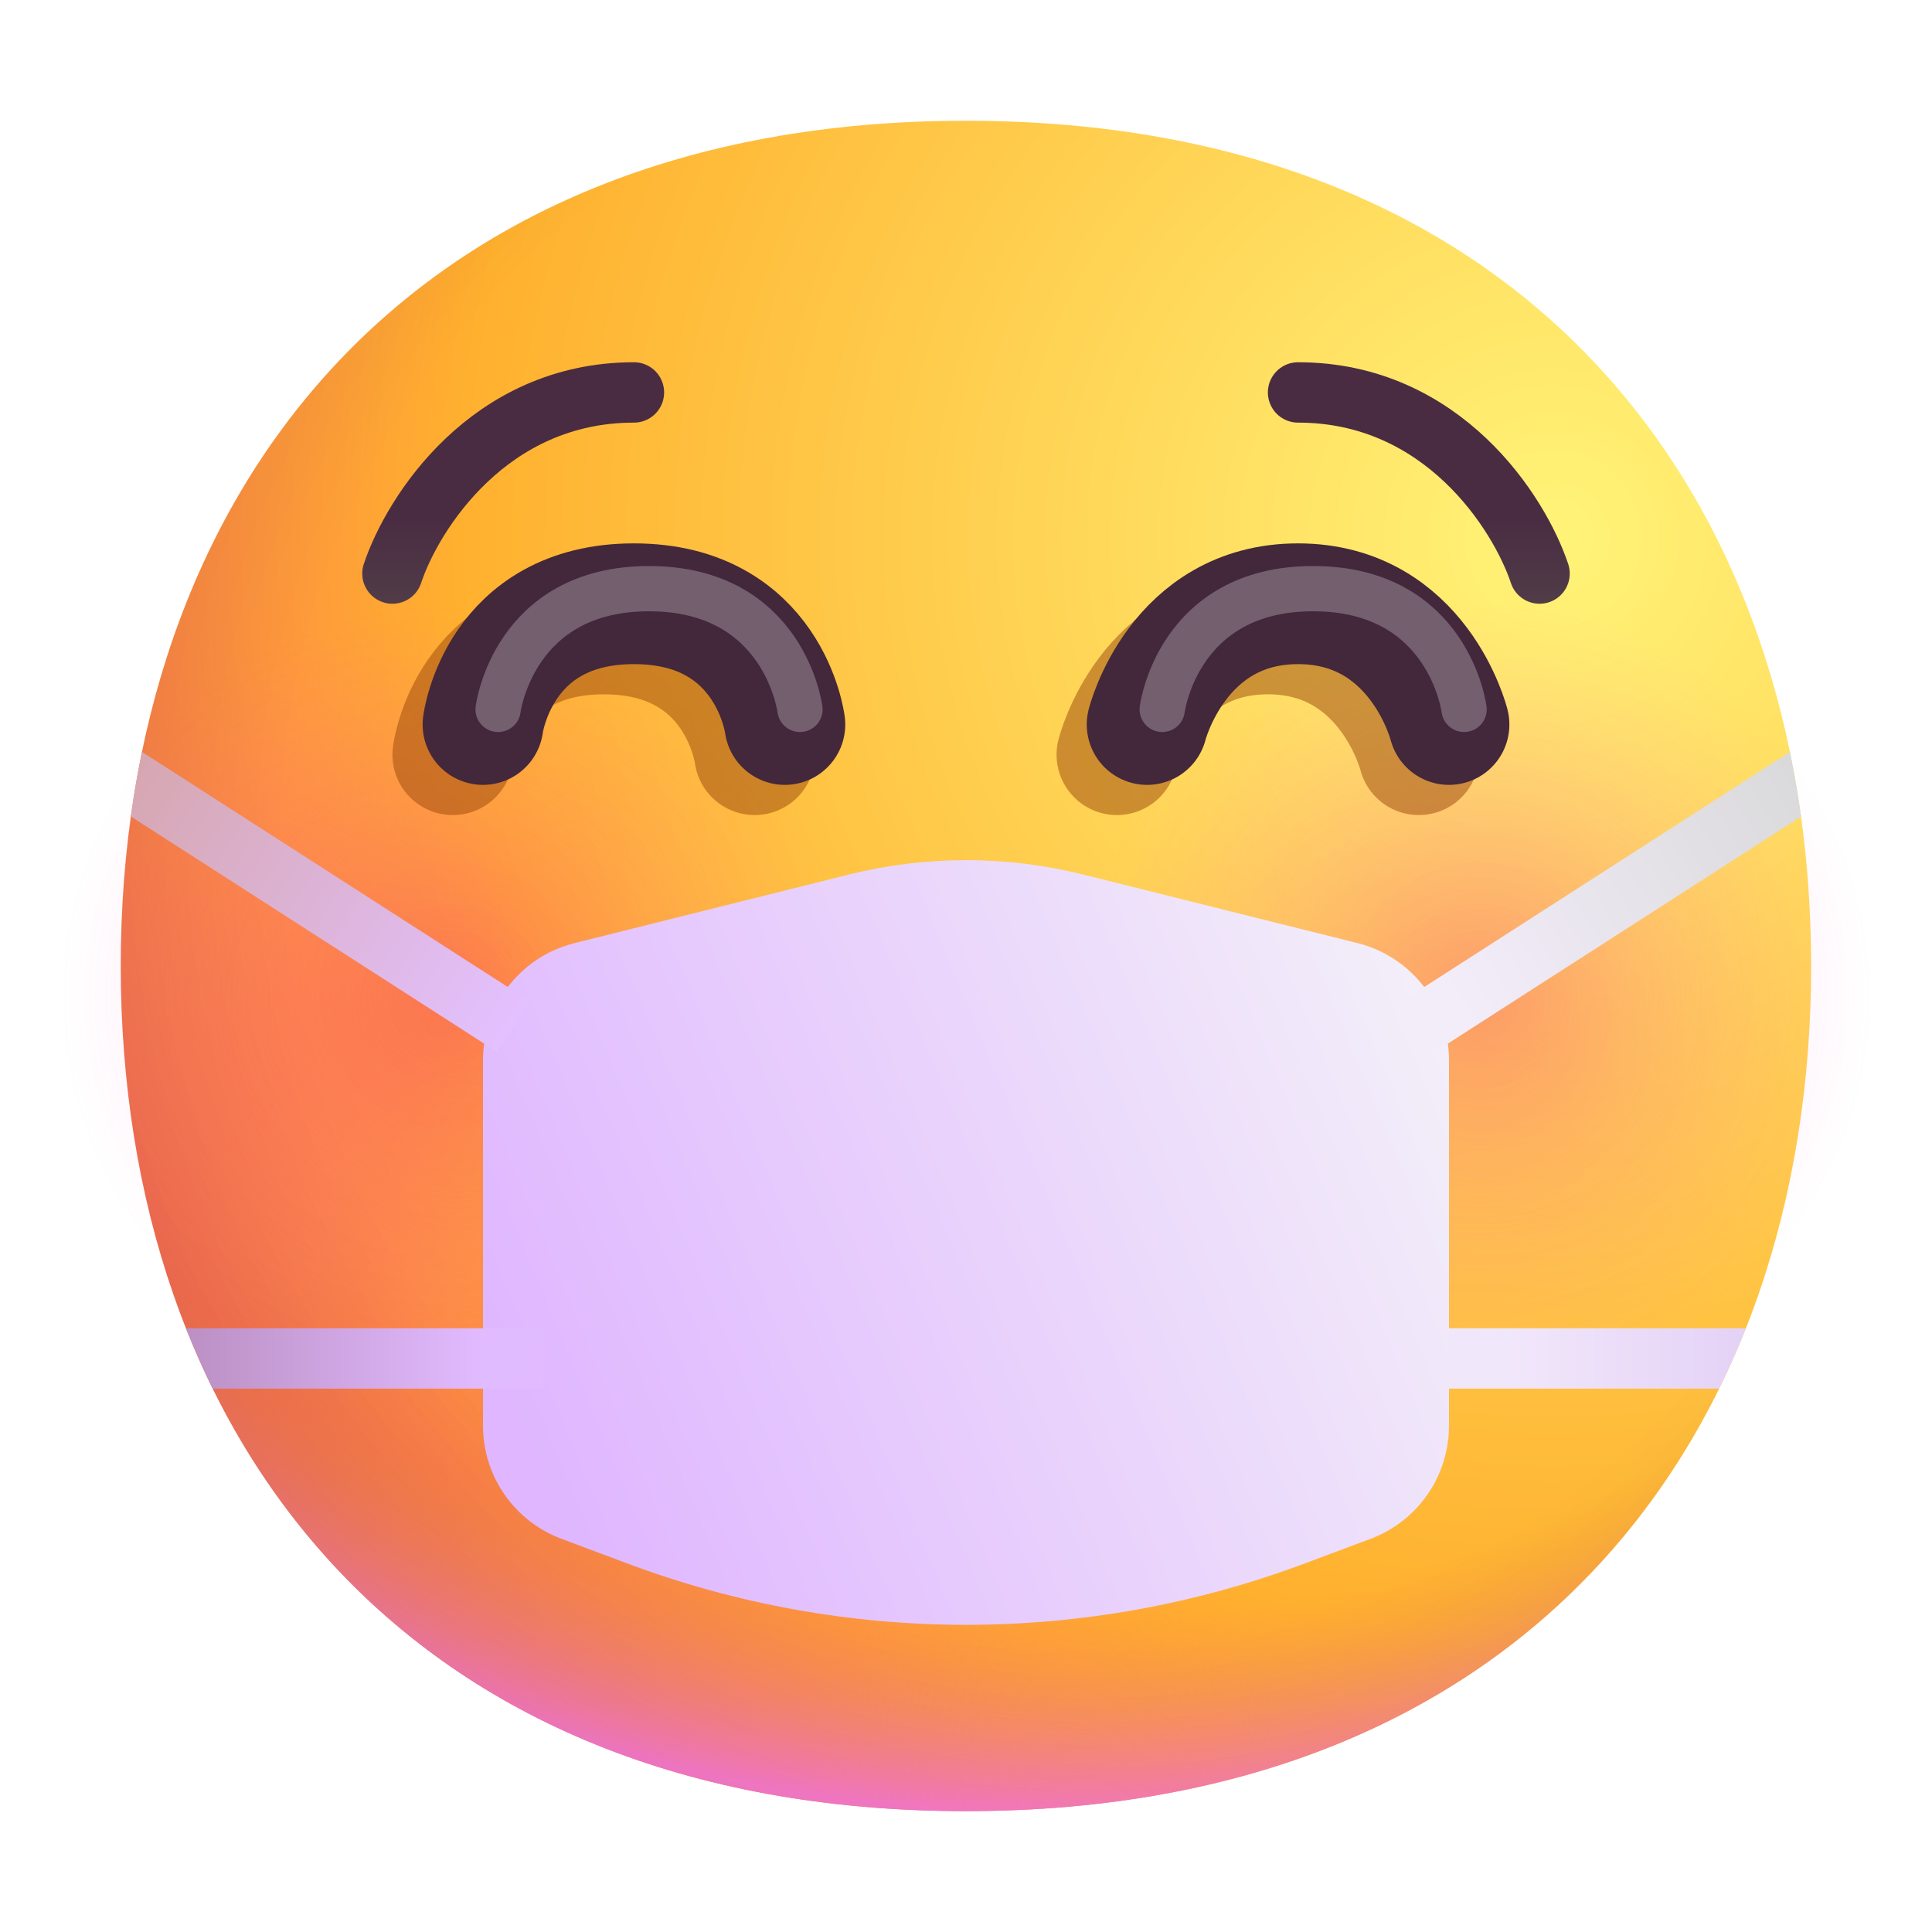 <svg width="32" height="32" viewBox="0 0 32 32" fill="none" xmlns="http://www.w3.org/2000/svg">
<g clip-path="url(#clip0_31_96)">
<path d="M15.999 29.998C25.333 29.998 29.998 23.73 29.998 15.999C29.998 8.268 25.333 2 15.999 2C6.664 2 2 8.268 2 15.999C2 23.73 6.664 29.998 15.999 29.998Z" fill="url(#paint0_radial_31_96)"/>
<path d="M15.999 29.998C25.333 29.998 29.998 23.73 29.998 15.999C29.998 8.268 25.333 2 15.999 2C6.664 2 2 8.268 2 15.999C2 23.73 6.664 29.998 15.999 29.998Z" fill="url(#paint1_radial_31_96)"/>
<path d="M15.999 29.998C25.333 29.998 29.998 23.73 29.998 15.999C29.998 8.268 25.333 2 15.999 2C6.664 2 2 8.268 2 15.999C2 23.73 6.664 29.998 15.999 29.998Z" fill="url(#paint2_radial_31_96)" fill-opacity="0.6"/>
<path opacity="0.5" d="M7.5 23C11.09 23 14 20.09 14 16.5C14 12.91 11.09 10 7.5 10C3.91 10 1 12.91 1 16.5C1 20.09 3.91 23 7.5 23Z" fill="url(#paint3_radial_31_96)"/>
<path opacity="0.5" d="M24.5 23C28.09 23 31 20.09 31 16.5C31 12.91 28.09 10 24.5 10C20.91 10 18 12.91 18 16.5C18 20.09 20.91 23 24.5 23Z" fill="url(#paint4_radial_31_96)"/>
<g opacity="0.5" filter="url(#filter0_f_31_96)">
<path d="M7.5 12.5C7.5 12.5 7.75 10.5 10 10.5C12.25 10.5 12.5 12.5 12.5 12.5" stroke="#9A4609" stroke-width="2" stroke-linecap="round"/>
</g>
<g opacity="0.5" filter="url(#filter1_f_31_96)">
<path d="M18.5 12.5C18.5 12.5 19 10.5 21 10.5C23 10.5 23.5 12.5 23.5 12.5" stroke="#9A4609" stroke-width="2" stroke-linecap="round"/>
</g>
<path d="M8 12C8 12 8.25 10 10.5 10C12.75 10 13 12 13 12" stroke="#43273B" stroke-width="2" stroke-linecap="round" stroke-linejoin="round"/>
<g opacity="0.26" filter="url(#filter2_f_31_96)">
<path d="M8.25 11.75C8.25 11.75 8.5 9.75 10.75 9.75C13 9.75 13.25 11.75 13.25 11.75" stroke="white" stroke-width="0.75" stroke-linecap="round" stroke-linejoin="round"/>
</g>
<path d="M19 12C19 12 19.5 10 21.5 10C23.5 10 24 12 24 12" stroke="#43273B" stroke-width="2" stroke-linecap="round" stroke-linejoin="round"/>
<g opacity="0.26" filter="url(#filter3_f_31_96)">
<path d="M19.25 11.75C19.25 11.75 19.5 9.75 21.75 9.75C24 9.75 24.25 11.75 24.25 11.75" stroke="white" stroke-width="0.75" stroke-linecap="round" stroke-linejoin="round"/>
</g>
<path d="M6.5 9.5C6.833 8.5 8.1 6.5 10.5 6.5" stroke="url(#paint5_linear_31_96)" stroke-linecap="round" stroke-linejoin="round"/>
<path d="M25.5 9.5C25.167 8.5 23.9 6.5 21.5 6.5" stroke="url(#paint6_linear_31_96)" stroke-linecap="round" stroke-linejoin="round"/>
<path d="M8 17.562C8 16.644 8.625 15.844 9.515 15.621L14.06 14.485C15.334 14.167 16.666 14.167 17.94 14.485L22.485 15.621C23.375 15.844 24 16.644 24 17.562V23.614C24 24.448 23.483 25.194 22.702 25.487L21.618 25.893C17.996 27.252 14.004 27.252 10.382 25.893L9.298 25.487C8.517 25.194 8 24.448 8 23.614V17.562Z" fill="url(#paint7_linear_31_96)"/>
<path fill-rule="evenodd" clip-rule="evenodd" d="M3.523 23H9V22H3.08C3.215 22.341 3.363 22.675 3.523 23Z" fill="url(#paint8_linear_31_96)"/>
<path fill-rule="evenodd" clip-rule="evenodd" d="M2.167 13.523L8.23 17.421L8.77 16.579L2.351 12.453C2.279 12.805 2.217 13.162 2.167 13.523Z" fill="url(#paint9_linear_31_96)"/>
<path fill-rule="evenodd" clip-rule="evenodd" d="M29.647 12.454L23.23 16.579L23.77 17.421L29.831 13.524C29.781 13.163 29.719 12.806 29.647 12.454Z" fill="url(#paint10_linear_31_96)"/>
<path fill-rule="evenodd" clip-rule="evenodd" d="M28.918 22H24V23H28.475C28.635 22.675 28.783 22.341 28.918 22Z" fill="url(#paint11_linear_31_96)"/>
</g>
<defs>
<filter id="filter0_f_31_96" x="5" y="8" width="10" height="7" filterUnits="userSpaceOnUse" color-interpolation-filters="sRGB">
<feFlood flood-opacity="0" result="BackgroundImageFix"/>
<feBlend mode="normal" in="SourceGraphic" in2="BackgroundImageFix" result="shape"/>
<feGaussianBlur stdDeviation="0.75" result="effect1_foregroundBlur_31_96"/>
</filter>
<filter id="filter1_f_31_96" x="16" y="8" width="10.001" height="7" filterUnits="userSpaceOnUse" color-interpolation-filters="sRGB">
<feFlood flood-opacity="0" result="BackgroundImageFix"/>
<feBlend mode="normal" in="SourceGraphic" in2="BackgroundImageFix" result="shape"/>
<feGaussianBlur stdDeviation="0.75" result="effect1_foregroundBlur_31_96"/>
</filter>
<filter id="filter2_f_31_96" x="6.375" y="7.875" width="8.75" height="5.75" filterUnits="userSpaceOnUse" color-interpolation-filters="sRGB">
<feFlood flood-opacity="0" result="BackgroundImageFix"/>
<feBlend mode="normal" in="SourceGraphic" in2="BackgroundImageFix" result="shape"/>
<feGaussianBlur stdDeviation="0.75" result="effect1_foregroundBlur_31_96"/>
</filter>
<filter id="filter3_f_31_96" x="17.375" y="7.875" width="8.75" height="5.75" filterUnits="userSpaceOnUse" color-interpolation-filters="sRGB">
<feFlood flood-opacity="0" result="BackgroundImageFix"/>
<feBlend mode="normal" in="SourceGraphic" in2="BackgroundImageFix" result="shape"/>
<feGaussianBlur stdDeviation="0.75" result="effect1_foregroundBlur_31_96"/>
</filter>
<radialGradient id="paint0_radial_31_96" cx="0" cy="0" r="1" gradientUnits="userSpaceOnUse" gradientTransform="translate(25.5 9) rotate(132.839) scale(37.503)">
<stop stop-color="#FFF478"/>
<stop offset="0.475" stop-color="#FFB02E"/>
<stop offset="1" stop-color="#F70A8D"/>
</radialGradient>
<radialGradient id="paint1_radial_31_96" cx="0" cy="0" r="1" gradientUnits="userSpaceOnUse" gradientTransform="translate(16 12.5) rotate(101.31) scale(17.847 22.858)">
<stop offset="0.788" stop-color="#F59639" stop-opacity="0"/>
<stop offset="0.973" stop-color="#FF7DCE"/>
</radialGradient>
<radialGradient id="paint2_radial_31_96" cx="0" cy="0" r="1" gradientUnits="userSpaceOnUse" gradientTransform="translate(18 14) rotate(135) scale(41.012)">
<stop offset="0.315" stop-opacity="0"/>
<stop offset="1"/>
</radialGradient>
<radialGradient id="paint3_radial_31_96" cx="0" cy="0" r="1" gradientUnits="userSpaceOnUse" gradientTransform="translate(7.505 16.501) scale(6.495)">
<stop stop-color="#F70A8D" stop-opacity="0.59"/>
<stop offset="1" stop-color="#FF6DC6" stop-opacity="0"/>
</radialGradient>
<radialGradient id="paint4_radial_31_96" cx="0" cy="0" r="1" gradientUnits="userSpaceOnUse" gradientTransform="translate(24.505 16.501) scale(6.495)">
<stop stop-color="#F70A8D" stop-opacity="0.59"/>
<stop offset="1" stop-color="#FF6DC6" stop-opacity="0"/>
</radialGradient>
<linearGradient id="paint5_linear_31_96" x1="6.833" y1="10.4" x2="6.833" y2="8.6" gradientUnits="userSpaceOnUse">
<stop offset="0.03" stop-color="#524049"/>
<stop offset="1" stop-color="#4A2C42"/>
</linearGradient>
<linearGradient id="paint6_linear_31_96" x1="25.167" y1="10.4" x2="25.167" y2="8.6" gradientUnits="userSpaceOnUse">
<stop offset="0.03" stop-color="#524049"/>
<stop offset="1" stop-color="#4A2C42"/>
</linearGradient>
<linearGradient id="paint7_linear_31_96" x1="8.5" y1="23.5" x2="24" y2="17" gradientUnits="userSpaceOnUse">
<stop stop-color="#DFB6FF"/>
<stop offset="1" stop-color="#F3EFF9"/>
</linearGradient>
<linearGradient id="paint8_linear_31_96" x1="3" y1="22.5" x2="8" y2="22.5" gradientUnits="userSpaceOnUse">
<stop stop-color="#BB8FC3"/>
<stop offset="1" stop-color="#E1BBFF"/>
</linearGradient>
<linearGradient id="paint9_linear_31_96" x1="1.5" y1="12.5" x2="8.5" y2="17" gradientUnits="userSpaceOnUse">
<stop stop-color="#D5A4A9"/>
<stop offset="1" stop-color="#E3C1FF"/>
</linearGradient>
<linearGradient id="paint10_linear_31_96" x1="24" y1="16.5" x2="30.5" y2="12.5" gradientUnits="userSpaceOnUse">
<stop stop-color="#F3EDFA"/>
<stop offset="1" stop-color="#D7D7D7"/>
</linearGradient>
<linearGradient id="paint11_linear_31_96" x1="30" y1="22.5" x2="25" y2="22.5" gradientUnits="userSpaceOnUse">
<stop stop-color="#E1CCF6"/>
<stop offset="1" stop-color="#F1E7FA"/>
</linearGradient>
<clipPath id="clip0_31_96">
<rect width="32" height="32" fill="white"/>
</clipPath>
</defs>
</svg>
